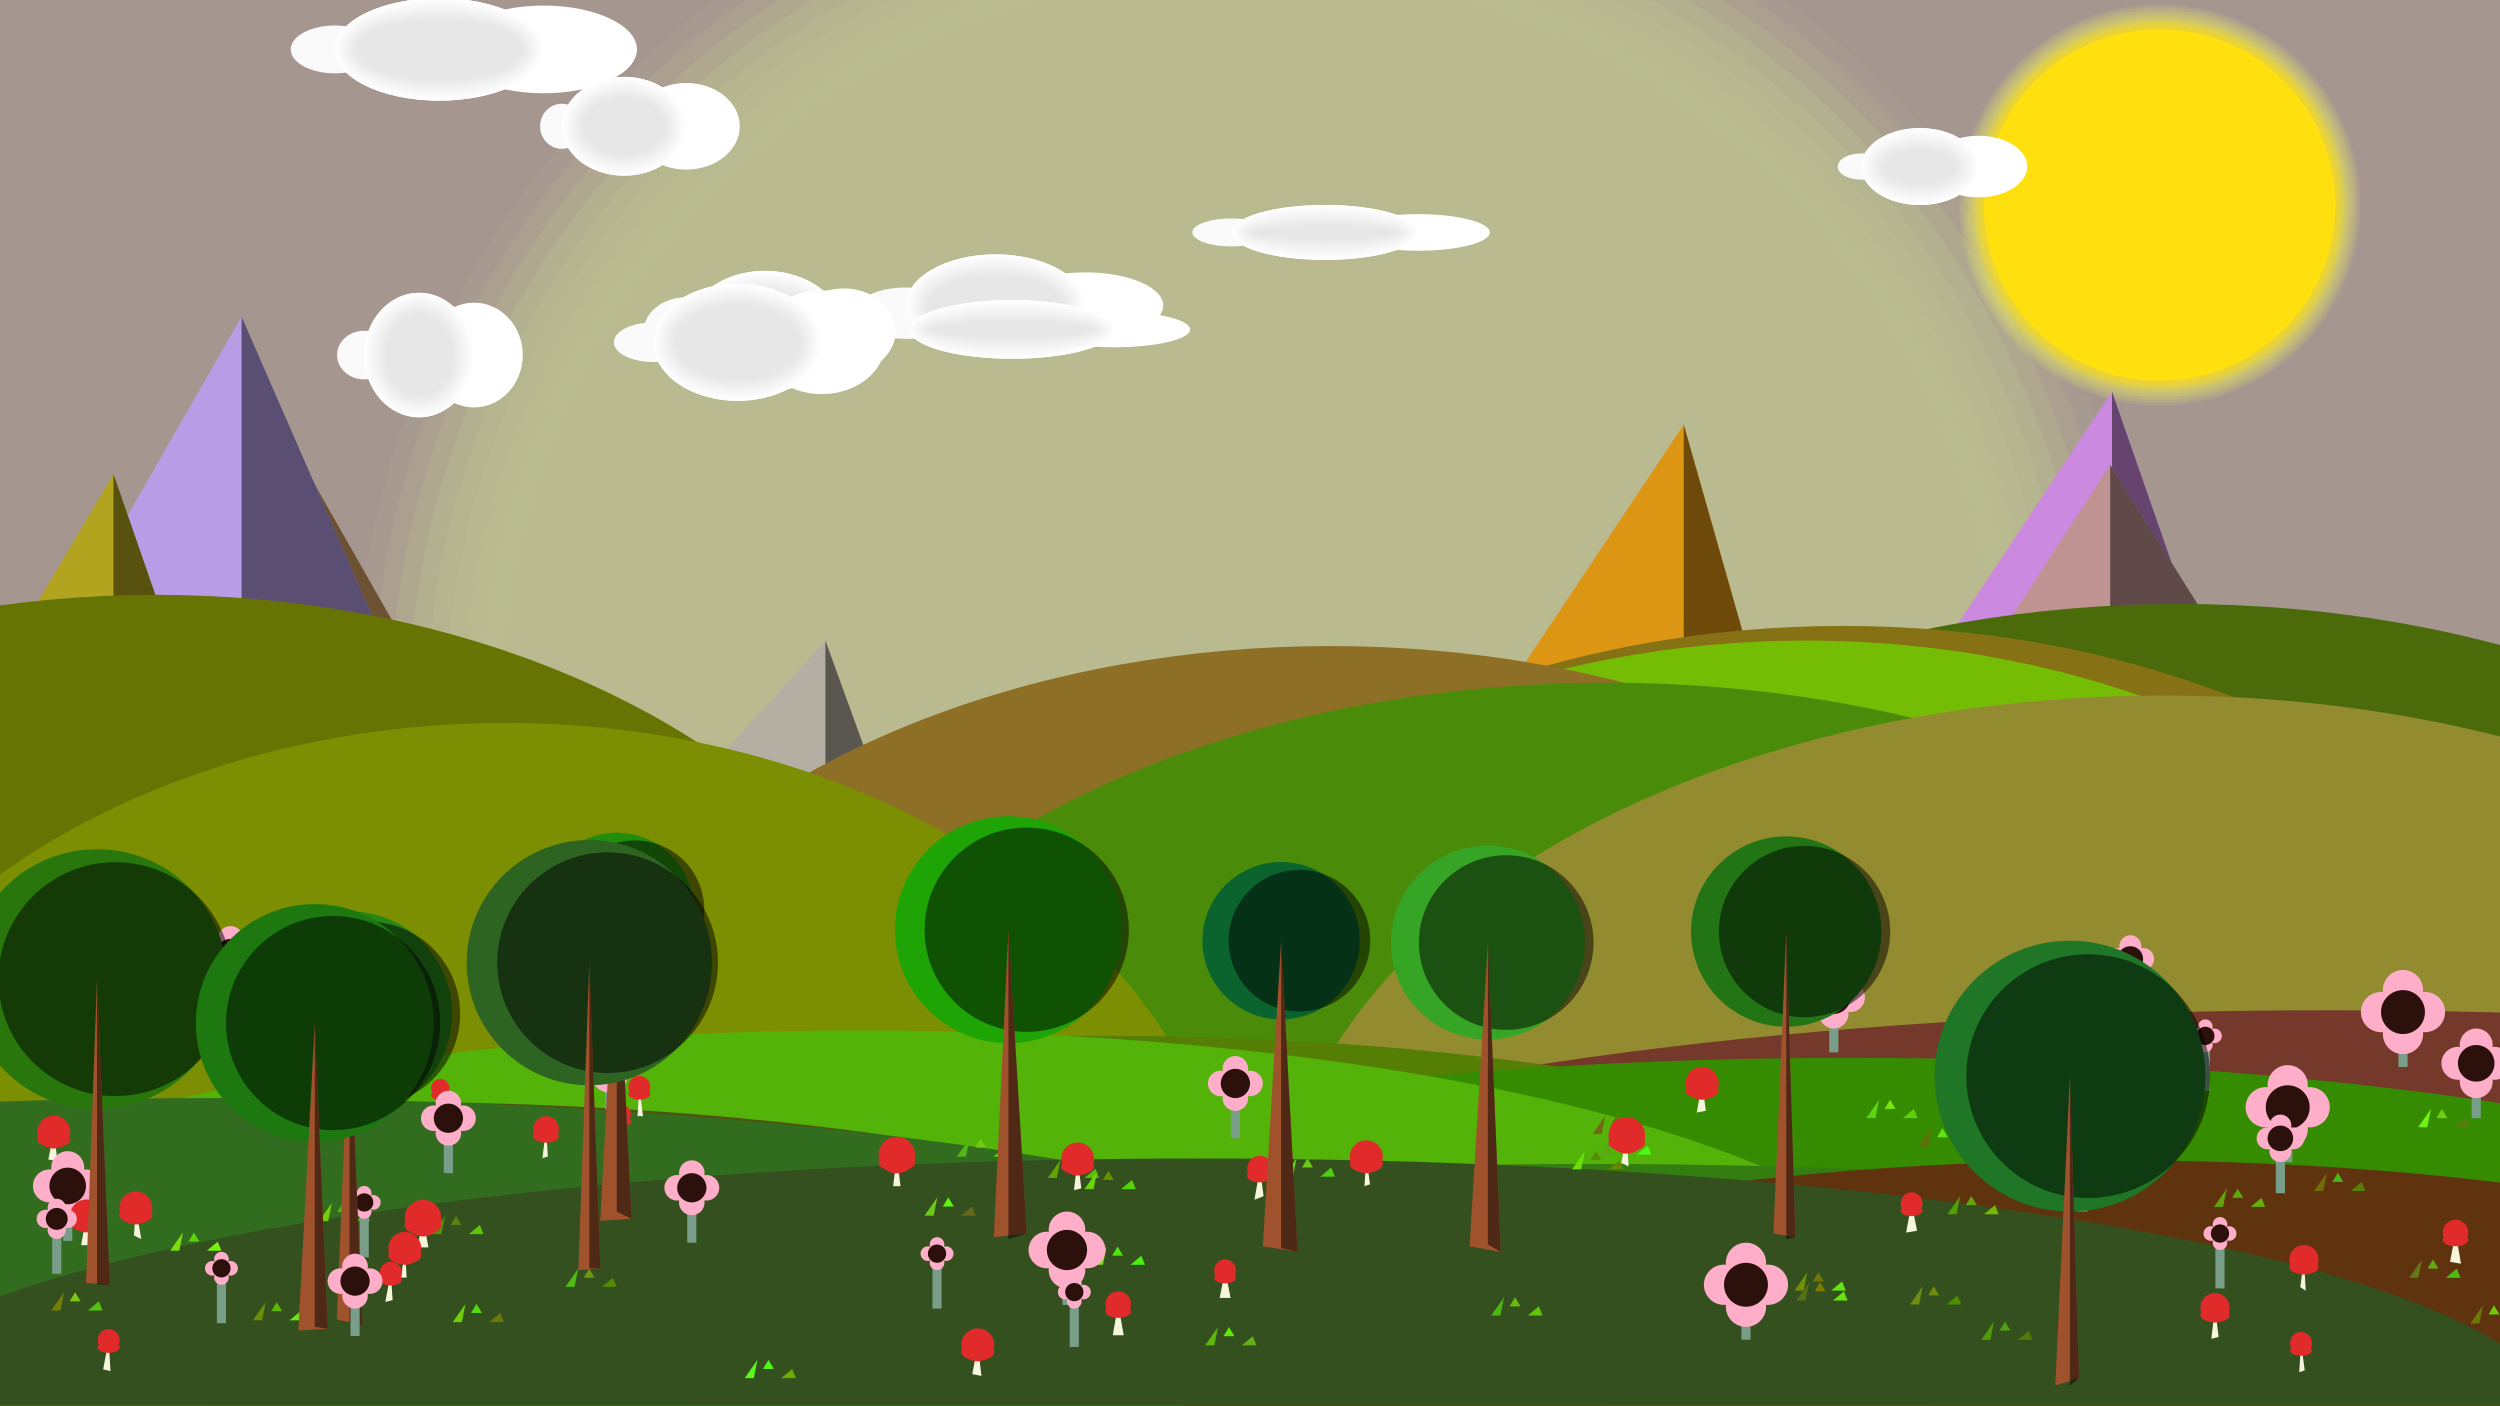 <?xml version="1.0" encoding="utf-8"?>
<svg xmlns="http://www.w3.org/2000/svg" version="1.1" width="1366" height="768">

<rect x="0" y="0" width="1366" height="768" fill="rgb(165,151,144)" fill-opacity="1" />
<circle cx="683" cy="393" r="490" fill="rgb(185,187,144)" fill-opacity="0.1" />
<circle cx="683" cy="393" r="480" fill="rgb(185,187,144)" fill-opacity="0.2" />
<circle cx="683" cy="393" r="470" fill="rgb(185,187,144)" fill-opacity="0.3" />
<circle cx="683" cy="393" r="460" fill="rgb(185,187,144)" fill-opacity="0.4" />
<circle cx="683" cy="393" r="450" fill="rgb(185,187,144)" fill-opacity="0.5" />
<circle cx="683" cy="393" r="440" fill="rgb(185,187,144)" fill-opacity="0.6" />
<circle cx="683" cy="393" r="430" fill="rgb(185,187,144)" fill-opacity="0.7" />
<circle cx="683" cy="393" r="420" fill="rgb(185,187,144)" fill-opacity="0.8" />
<circle cx="683" cy="393" r="410" fill="rgb(185,187,144)" fill-opacity="0.9" />
<circle cx="1180" cy="112" r="96" fill="rgb(255,215,0)" fill-opacity="1" />
<circle cx="1180" cy="112" r="97.5" fill="rgb(255,225,10)" fill-opacity="0.1" />
<circle cx="1180" cy="112" r="99" fill="rgb(255,235,20)" fill-opacity="0.1" />
<circle cx="1180" cy="112" r="100.5" fill="rgb(255,245,30)" fill-opacity="0.1" />
<circle cx="1180" cy="112" r="102" fill="rgb(255,255,40)" fill-opacity="0.1" />
<circle cx="1180" cy="112" r="103.5" fill="rgb(255,265,50)" fill-opacity="0.1" />
<circle cx="1180" cy="112" r="105" fill="rgb(255,275,60)" fill-opacity="0.1" />
<circle cx="1180" cy="112" r="106.5" fill="rgb(255,285,70)" fill-opacity="0.1" />
<circle cx="1180" cy="112" r="108" fill="rgb(255,295,80)" fill-opacity="0.1" />
<circle cx="1180" cy="112" r="109.5" fill="rgb(255,305,90)" fill-opacity="0.1" />
<circle cx="1180" cy="112" r="102" fill="rgb(255,215,0)" fill-opacity="0.1" />
<circle cx="1180" cy="112" r="101" fill="rgb(255,215,0)" fill-opacity="0.1" />
<circle cx="1180" cy="112" r="100" fill="rgb(255,215,0)" fill-opacity="0.1" />
<circle cx="1180" cy="112" r="99" fill="rgb(255,215,0)" fill-opacity="0.1" />
<circle cx="1180" cy="112" r="98" fill="rgb(255,215,0)" fill-opacity="0.1" />
<circle cx="1180" cy="112" r="97" fill="rgb(255,215,0)" fill-opacity="0.1" />
<circle cx="1180" cy="112" r="96" fill="rgb(255,215,0)" fill-opacity="0.1" />
<circle cx="1180" cy="112" r="95" fill="rgb(255,215,0)" fill-opacity="0.1" />
<circle cx="1180" cy="112" r="94" fill="rgb(255,215,0)" fill-opacity="0.1" />
<ellipse cx="240" cy="27" rx="57" ry="28" fill="rgb(253,255,255)" fill-opacity="1" />
<ellipse cx="297" cy="27" rx="51.028" ry="23.957" fill="rgb(255,255,255)" fill-opacity="1" />
<ellipse cx="183" cy="27" rx="24.125" ry="13.081" fill="rgb(250,250,250)" fill-opacity="1" />
<ellipse cx="240" cy="27" rx="57" ry="28" fill="rgb(254,254,254)" fill-opacity="1" />
<ellipse cx="240" cy="27" rx="56" ry="27" fill="rgb(253,253,253)" fill-opacity="1" />
<ellipse cx="240" cy="27" rx="56" ry="27" fill="rgb(252,252,252)" fill-opacity="1" />
<ellipse cx="240" cy="27" rx="55" ry="26" fill="rgb(251,251,251)" fill-opacity="1" />
<ellipse cx="240" cy="27" rx="55" ry="26" fill="rgb(250,250,250)" fill-opacity="1" />
<ellipse cx="240" cy="27" rx="54" ry="25" fill="rgb(249,249,249)" fill-opacity="1" />
<ellipse cx="240" cy="27" rx="54" ry="25" fill="rgb(248,248,248)" fill-opacity="1" />
<ellipse cx="240" cy="27" rx="53" ry="24" fill="rgb(247,247,247)" fill-opacity="1" />
<ellipse cx="240" cy="27" rx="53" ry="24" fill="rgb(246,246,246)" fill-opacity="1" />
<ellipse cx="240" cy="27" rx="52" ry="23" fill="rgb(245,245,245)" fill-opacity="1" />
<ellipse cx="240" cy="27" rx="52" ry="23" fill="rgb(244,244,244)" fill-opacity="1" />
<ellipse cx="240" cy="27" rx="51" ry="22" fill="rgb(243,243,243)" fill-opacity="1" />
<ellipse cx="240" cy="27" rx="51" ry="22" fill="rgb(242,242,242)" fill-opacity="1" />
<ellipse cx="240" cy="27" rx="50" ry="21" fill="rgb(241,241,241)" fill-opacity="1" />
<ellipse cx="240" cy="27" rx="50" ry="21" fill="rgb(240,240,240)" fill-opacity="1" />
<ellipse cx="240" cy="27" rx="49" ry="20" fill="rgb(239,239,239)" fill-opacity="1" />
<ellipse cx="240" cy="27" rx="49" ry="20" fill="rgb(238,238,238)" fill-opacity="1" />
<ellipse cx="240" cy="27" rx="48" ry="19" fill="rgb(237,237,237)" fill-opacity="1" />
<ellipse cx="240" cy="27" rx="48" ry="19" fill="rgb(236,236,236)" fill-opacity="1" />
<ellipse cx="240" cy="27" rx="47" ry="18" fill="rgb(235,235,235)" fill-opacity="1" />
<ellipse cx="240" cy="27" rx="47" ry="18" fill="rgb(234,234,234)" fill-opacity="1" />
<ellipse cx="240" cy="27" rx="46" ry="17" fill="rgb(233,233,233)" fill-opacity="1" />
<ellipse cx="240" cy="27" rx="46" ry="17" fill="rgb(232,232,232)" fill-opacity="1" />
<ellipse cx="240" cy="27" rx="45" ry="16" fill="rgb(231,231,231)" fill-opacity="1" />
<ellipse cx="341" cy="69" rx="34" ry="27" fill="rgb(253,255,255)" fill-opacity="1" />
<ellipse cx="375" cy="69" rx="29.213" ry="23.666" fill="rgb(255,255,255)" fill-opacity="1" />
<ellipse cx="307" cy="69" rx="11.91" ry="12.324" fill="rgb(250,250,250)" fill-opacity="1" />
<ellipse cx="341" cy="69" rx="34" ry="27" fill="rgb(254,254,254)" fill-opacity="1" />
<ellipse cx="341" cy="69" rx="33" ry="26" fill="rgb(253,253,253)" fill-opacity="1" />
<ellipse cx="341" cy="69" rx="33" ry="26" fill="rgb(252,252,252)" fill-opacity="1" />
<ellipse cx="341" cy="69" rx="32" ry="25" fill="rgb(251,251,251)" fill-opacity="1" />
<ellipse cx="341" cy="69" rx="32" ry="25" fill="rgb(250,250,250)" fill-opacity="1" />
<ellipse cx="341" cy="69" rx="31" ry="24" fill="rgb(249,249,249)" fill-opacity="1" />
<ellipse cx="341" cy="69" rx="31" ry="24" fill="rgb(248,248,248)" fill-opacity="1" />
<ellipse cx="341" cy="69" rx="30" ry="23" fill="rgb(247,247,247)" fill-opacity="1" />
<ellipse cx="341" cy="69" rx="30" ry="23" fill="rgb(246,246,246)" fill-opacity="1" />
<ellipse cx="341" cy="69" rx="29" ry="22" fill="rgb(245,245,245)" fill-opacity="1" />
<ellipse cx="341" cy="69" rx="29" ry="22" fill="rgb(244,244,244)" fill-opacity="1" />
<ellipse cx="341" cy="69" rx="28" ry="21" fill="rgb(243,243,243)" fill-opacity="1" />
<ellipse cx="341" cy="69" rx="28" ry="21" fill="rgb(242,242,242)" fill-opacity="1" />
<ellipse cx="341" cy="69" rx="27" ry="20" fill="rgb(241,241,241)" fill-opacity="1" />
<ellipse cx="341" cy="69" rx="27" ry="20" fill="rgb(240,240,240)" fill-opacity="1" />
<ellipse cx="341" cy="69" rx="26" ry="19" fill="rgb(239,239,239)" fill-opacity="1" />
<ellipse cx="341" cy="69" rx="26" ry="19" fill="rgb(238,238,238)" fill-opacity="1" />
<ellipse cx="341" cy="69" rx="25" ry="18" fill="rgb(237,237,237)" fill-opacity="1" />
<ellipse cx="341" cy="69" rx="25" ry="18" fill="rgb(236,236,236)" fill-opacity="1" />
<ellipse cx="341" cy="69" rx="24" ry="17" fill="rgb(235,235,235)" fill-opacity="1" />
<ellipse cx="341" cy="69" rx="24" ry="17" fill="rgb(234,234,234)" fill-opacity="1" />
<ellipse cx="341" cy="69" rx="23" ry="16" fill="rgb(233,233,233)" fill-opacity="1" />
<ellipse cx="341" cy="69" rx="23" ry="16" fill="rgb(232,232,232)" fill-opacity="1" />
<ellipse cx="341" cy="69" rx="22" ry="15" fill="rgb(231,231,231)" fill-opacity="1" />
<ellipse cx="1049" cy="91" rx="32" ry="21" fill="rgb(253,255,255)" fill-opacity="1" />
<ellipse cx="1081" cy="91" rx="26.687" ry="16.825" fill="rgb(255,255,255)" fill-opacity="1" />
<ellipse cx="1017" cy="91" rx="12.884" ry="7.18" fill="rgb(250,250,250)" fill-opacity="1" />
<ellipse cx="1049" cy="91" rx="32" ry="21" fill="rgb(254,254,254)" fill-opacity="1" />
<ellipse cx="1049" cy="91" rx="31" ry="20" fill="rgb(253,253,253)" fill-opacity="1" />
<ellipse cx="1049" cy="91" rx="31" ry="20" fill="rgb(252,252,252)" fill-opacity="1" />
<ellipse cx="1049" cy="91" rx="30" ry="19" fill="rgb(251,251,251)" fill-opacity="1" />
<ellipse cx="1049" cy="91" rx="30" ry="19" fill="rgb(250,250,250)" fill-opacity="1" />
<ellipse cx="1049" cy="91" rx="29" ry="18" fill="rgb(249,249,249)" fill-opacity="1" />
<ellipse cx="1049" cy="91" rx="29" ry="18" fill="rgb(248,248,248)" fill-opacity="1" />
<ellipse cx="1049" cy="91" rx="28" ry="17" fill="rgb(247,247,247)" fill-opacity="1" />
<ellipse cx="1049" cy="91" rx="28" ry="17" fill="rgb(246,246,246)" fill-opacity="1" />
<ellipse cx="1049" cy="91" rx="27" ry="16" fill="rgb(245,245,245)" fill-opacity="1" />
<ellipse cx="1049" cy="91" rx="27" ry="16" fill="rgb(244,244,244)" fill-opacity="1" />
<ellipse cx="1049" cy="91" rx="26" ry="15" fill="rgb(243,243,243)" fill-opacity="1" />
<ellipse cx="1049" cy="91" rx="26" ry="15" fill="rgb(242,242,242)" fill-opacity="1" />
<ellipse cx="1049" cy="91" rx="25" ry="14" fill="rgb(241,241,241)" fill-opacity="1" />
<ellipse cx="1049" cy="91" rx="25" ry="14" fill="rgb(240,240,240)" fill-opacity="1" />
<ellipse cx="1049" cy="91" rx="24" ry="13" fill="rgb(239,239,239)" fill-opacity="1" />
<ellipse cx="1049" cy="91" rx="24" ry="13" fill="rgb(238,238,238)" fill-opacity="1" />
<ellipse cx="1049" cy="91" rx="23" ry="12" fill="rgb(237,237,237)" fill-opacity="1" />
<ellipse cx="1049" cy="91" rx="23" ry="12" fill="rgb(236,236,236)" fill-opacity="1" />
<ellipse cx="1049" cy="91" rx="22" ry="11" fill="rgb(235,235,235)" fill-opacity="1" />
<ellipse cx="1049" cy="91" rx="22" ry="11" fill="rgb(234,234,234)" fill-opacity="1" />
<ellipse cx="1049" cy="91" rx="21" ry="10" fill="rgb(233,233,233)" fill-opacity="1" />
<ellipse cx="1049" cy="91" rx="21" ry="10" fill="rgb(232,232,232)" fill-opacity="1" />
<ellipse cx="1049" cy="91" rx="20" ry="9" fill="rgb(231,231,231)" fill-opacity="1" />
<ellipse cx="724" cy="127" rx="51" ry="15" fill="rgb(253,255,255)" fill-opacity="1" />
<ellipse cx="775" cy="127" rx="39.025" ry="9.996" fill="rgb(255,255,255)" fill-opacity="1" />
<ellipse cx="673" cy="127" rx="21.516" ry="7.654" fill="rgb(250,250,250)" fill-opacity="1" />
<ellipse cx="724" cy="127" rx="51" ry="15" fill="rgb(254,254,254)" fill-opacity="1" />
<ellipse cx="724" cy="127" rx="50" ry="14" fill="rgb(253,253,253)" fill-opacity="1" />
<ellipse cx="724" cy="127" rx="50" ry="14" fill="rgb(252,252,252)" fill-opacity="1" />
<ellipse cx="724" cy="127" rx="49" ry="13" fill="rgb(251,251,251)" fill-opacity="1" />
<ellipse cx="724" cy="127" rx="49" ry="13" fill="rgb(250,250,250)" fill-opacity="1" />
<ellipse cx="724" cy="127" rx="48" ry="12" fill="rgb(249,249,249)" fill-opacity="1" />
<ellipse cx="724" cy="127" rx="48" ry="12" fill="rgb(248,248,248)" fill-opacity="1" />
<ellipse cx="724" cy="127" rx="47" ry="11" fill="rgb(247,247,247)" fill-opacity="1" />
<ellipse cx="724" cy="127" rx="47" ry="11" fill="rgb(246,246,246)" fill-opacity="1" />
<ellipse cx="724" cy="127" rx="46" ry="10" fill="rgb(245,245,245)" fill-opacity="1" />
<ellipse cx="724" cy="127" rx="46" ry="10" fill="rgb(244,244,244)" fill-opacity="1" />
<ellipse cx="724" cy="127" rx="45" ry="9" fill="rgb(243,243,243)" fill-opacity="1" />
<ellipse cx="724" cy="127" rx="45" ry="9" fill="rgb(242,242,242)" fill-opacity="1" />
<ellipse cx="724" cy="127" rx="44" ry="8" fill="rgb(241,241,241)" fill-opacity="1" />
<ellipse cx="724" cy="127" rx="44" ry="8" fill="rgb(240,240,240)" fill-opacity="1" />
<ellipse cx="724" cy="127" rx="43" ry="7" fill="rgb(239,239,239)" fill-opacity="1" />
<ellipse cx="724" cy="127" rx="43" ry="7" fill="rgb(238,238,238)" fill-opacity="1" />
<ellipse cx="724" cy="127" rx="42" ry="6" fill="rgb(237,237,237)" fill-opacity="1" />
<ellipse cx="724" cy="127" rx="42" ry="6" fill="rgb(236,236,236)" fill-opacity="1" />
<ellipse cx="724" cy="127" rx="41" ry="5" fill="rgb(235,235,235)" fill-opacity="1" />
<ellipse cx="724" cy="127" rx="41" ry="5" fill="rgb(234,234,234)" fill-opacity="1" />
<ellipse cx="724" cy="127" rx="40" ry="4" fill="rgb(233,233,233)" fill-opacity="1" />
<ellipse cx="724" cy="127" rx="40" ry="4" fill="rgb(232,232,232)" fill-opacity="1" />
<ellipse cx="724" cy="127" rx="39" ry="3" fill="rgb(231,231,231)" fill-opacity="1" />
<ellipse cx="544" cy="167" rx="49" ry="28" fill="rgb(253,255,255)" fill-opacity="1" />
<ellipse cx="593" cy="167" rx="42.61" ry="18.187" fill="rgb(255,255,255)" fill-opacity="1" />
<ellipse cx="495" cy="167" rx="24.597" ry="9.908" fill="rgb(250,250,250)" fill-opacity="1" />
<ellipse cx="544" cy="167" rx="49" ry="28" fill="rgb(254,254,254)" fill-opacity="1" />
<ellipse cx="544" cy="167" rx="48" ry="27" fill="rgb(253,253,253)" fill-opacity="1" />
<ellipse cx="544" cy="167" rx="48" ry="27" fill="rgb(252,252,252)" fill-opacity="1" />
<ellipse cx="544" cy="167" rx="47" ry="26" fill="rgb(251,251,251)" fill-opacity="1" />
<ellipse cx="544" cy="167" rx="47" ry="26" fill="rgb(250,250,250)" fill-opacity="1" />
<ellipse cx="544" cy="167" rx="46" ry="25" fill="rgb(249,249,249)" fill-opacity="1" />
<ellipse cx="544" cy="167" rx="46" ry="25" fill="rgb(248,248,248)" fill-opacity="1" />
<ellipse cx="544" cy="167" rx="45" ry="24" fill="rgb(247,247,247)" fill-opacity="1" />
<ellipse cx="544" cy="167" rx="45" ry="24" fill="rgb(246,246,246)" fill-opacity="1" />
<ellipse cx="544" cy="167" rx="44" ry="23" fill="rgb(245,245,245)" fill-opacity="1" />
<ellipse cx="544" cy="167" rx="44" ry="23" fill="rgb(244,244,244)" fill-opacity="1" />
<ellipse cx="544" cy="167" rx="43" ry="22" fill="rgb(243,243,243)" fill-opacity="1" />
<ellipse cx="544" cy="167" rx="43" ry="22" fill="rgb(242,242,242)" fill-opacity="1" />
<ellipse cx="544" cy="167" rx="42" ry="21" fill="rgb(241,241,241)" fill-opacity="1" />
<ellipse cx="544" cy="167" rx="42" ry="21" fill="rgb(240,240,240)" fill-opacity="1" />
<ellipse cx="544" cy="167" rx="41" ry="20" fill="rgb(239,239,239)" fill-opacity="1" />
<ellipse cx="544" cy="167" rx="41" ry="20" fill="rgb(238,238,238)" fill-opacity="1" />
<ellipse cx="544" cy="167" rx="40" ry="19" fill="rgb(237,237,237)" fill-opacity="1" />
<ellipse cx="544" cy="167" rx="40" ry="19" fill="rgb(236,236,236)" fill-opacity="1" />
<ellipse cx="544" cy="167" rx="39" ry="18" fill="rgb(235,235,235)" fill-opacity="1" />
<ellipse cx="544" cy="167" rx="39" ry="18" fill="rgb(234,234,234)" fill-opacity="1" />
<ellipse cx="544" cy="167" rx="38" ry="17" fill="rgb(233,233,233)" fill-opacity="1" />
<ellipse cx="544" cy="167" rx="38" ry="17" fill="rgb(232,232,232)" fill-opacity="1" />
<ellipse cx="544" cy="167" rx="37" ry="16" fill="rgb(231,231,231)" fill-opacity="1" />
<ellipse cx="553" cy="180" rx="56" ry="16" fill="rgb(253,255,255)" fill-opacity="1" />
<ellipse cx="609" cy="180" rx="41.274" ry="9.742" fill="rgb(255,255,255)" fill-opacity="1" />
<ellipse cx="497" cy="180" rx="24.346" ry="5.168" fill="rgb(250,250,250)" fill-opacity="1" />
<ellipse cx="553" cy="180" rx="56" ry="16" fill="rgb(254,254,254)" fill-opacity="1" />
<ellipse cx="553" cy="180" rx="55" ry="15" fill="rgb(253,253,253)" fill-opacity="1" />
<ellipse cx="553" cy="180" rx="55" ry="15" fill="rgb(252,252,252)" fill-opacity="1" />
<ellipse cx="553" cy="180" rx="54" ry="14" fill="rgb(251,251,251)" fill-opacity="1" />
<ellipse cx="553" cy="180" rx="54" ry="14" fill="rgb(250,250,250)" fill-opacity="1" />
<ellipse cx="553" cy="180" rx="53" ry="13" fill="rgb(249,249,249)" fill-opacity="1" />
<ellipse cx="553" cy="180" rx="53" ry="13" fill="rgb(248,248,248)" fill-opacity="1" />
<ellipse cx="553" cy="180" rx="52" ry="12" fill="rgb(247,247,247)" fill-opacity="1" />
<ellipse cx="553" cy="180" rx="52" ry="12" fill="rgb(246,246,246)" fill-opacity="1" />
<ellipse cx="553" cy="180" rx="51" ry="11" fill="rgb(245,245,245)" fill-opacity="1" />
<ellipse cx="553" cy="180" rx="51" ry="11" fill="rgb(244,244,244)" fill-opacity="1" />
<ellipse cx="553" cy="180" rx="50" ry="10" fill="rgb(243,243,243)" fill-opacity="1" />
<ellipse cx="553" cy="180" rx="50" ry="10" fill="rgb(242,242,242)" fill-opacity="1" />
<ellipse cx="553" cy="180" rx="49" ry="9" fill="rgb(241,241,241)" fill-opacity="1" />
<ellipse cx="553" cy="180" rx="49" ry="9" fill="rgb(240,240,240)" fill-opacity="1" />
<ellipse cx="553" cy="180" rx="48" ry="8" fill="rgb(239,239,239)" fill-opacity="1" />
<ellipse cx="553" cy="180" rx="48" ry="8" fill="rgb(238,238,238)" fill-opacity="1" />
<ellipse cx="553" cy="180" rx="47" ry="7" fill="rgb(237,237,237)" fill-opacity="1" />
<ellipse cx="553" cy="180" rx="47" ry="7" fill="rgb(236,236,236)" fill-opacity="1" />
<ellipse cx="553" cy="180" rx="46" ry="6" fill="rgb(235,235,235)" fill-opacity="1" />
<ellipse cx="553" cy="180" rx="46" ry="6" fill="rgb(234,234,234)" fill-opacity="1" />
<ellipse cx="553" cy="180" rx="45" ry="5" fill="rgb(233,233,233)" fill-opacity="1" />
<ellipse cx="553" cy="180" rx="45" ry="5" fill="rgb(232,232,232)" fill-opacity="1" />
<ellipse cx="553" cy="180" rx="44" ry="4" fill="rgb(231,231,231)" fill-opacity="1" />
<ellipse cx="418" cy="181" rx="43" ry="33" fill="rgb(253,255,255)" fill-opacity="1" />
<ellipse cx="461" cy="181" rx="28.376" ry="23.395" fill="rgb(255,255,255)" fill-opacity="1" />
<ellipse cx="375" cy="181" rx="23.272" ry="18.591" fill="rgb(250,250,250)" fill-opacity="1" />
<ellipse cx="418" cy="181" rx="43" ry="33" fill="rgb(254,254,254)" fill-opacity="1" />
<ellipse cx="418" cy="181" rx="42" ry="32" fill="rgb(253,253,253)" fill-opacity="1" />
<ellipse cx="418" cy="181" rx="42" ry="32" fill="rgb(252,252,252)" fill-opacity="1" />
<ellipse cx="418" cy="181" rx="41" ry="31" fill="rgb(251,251,251)" fill-opacity="1" />
<ellipse cx="418" cy="181" rx="41" ry="31" fill="rgb(250,250,250)" fill-opacity="1" />
<ellipse cx="418" cy="181" rx="40" ry="30" fill="rgb(249,249,249)" fill-opacity="1" />
<ellipse cx="418" cy="181" rx="40" ry="30" fill="rgb(248,248,248)" fill-opacity="1" />
<ellipse cx="418" cy="181" rx="39" ry="29" fill="rgb(247,247,247)" fill-opacity="1" />
<ellipse cx="418" cy="181" rx="39" ry="29" fill="rgb(246,246,246)" fill-opacity="1" />
<ellipse cx="418" cy="181" rx="38" ry="28" fill="rgb(245,245,245)" fill-opacity="1" />
<ellipse cx="418" cy="181" rx="38" ry="28" fill="rgb(244,244,244)" fill-opacity="1" />
<ellipse cx="418" cy="181" rx="37" ry="27" fill="rgb(243,243,243)" fill-opacity="1" />
<ellipse cx="418" cy="181" rx="37" ry="27" fill="rgb(242,242,242)" fill-opacity="1" />
<ellipse cx="418" cy="181" rx="36" ry="26" fill="rgb(241,241,241)" fill-opacity="1" />
<ellipse cx="418" cy="181" rx="36" ry="26" fill="rgb(240,240,240)" fill-opacity="1" />
<ellipse cx="418" cy="181" rx="35" ry="25" fill="rgb(239,239,239)" fill-opacity="1" />
<ellipse cx="418" cy="181" rx="35" ry="25" fill="rgb(238,238,238)" fill-opacity="1" />
<ellipse cx="418" cy="181" rx="34" ry="24" fill="rgb(237,237,237)" fill-opacity="1" />
<ellipse cx="418" cy="181" rx="34" ry="24" fill="rgb(236,236,236)" fill-opacity="1" />
<ellipse cx="418" cy="181" rx="33" ry="23" fill="rgb(235,235,235)" fill-opacity="1" />
<ellipse cx="418" cy="181" rx="33" ry="23" fill="rgb(234,234,234)" fill-opacity="1" />
<ellipse cx="418" cy="181" rx="32" ry="22" fill="rgb(233,233,233)" fill-opacity="1" />
<ellipse cx="418" cy="181" rx="32" ry="22" fill="rgb(232,232,232)" fill-opacity="1" />
<ellipse cx="418" cy="181" rx="31" ry="21" fill="rgb(231,231,231)" fill-opacity="1" />
<ellipse cx="403" cy="187" rx="46" ry="32" fill="rgb(253,255,255)" fill-opacity="1" />
<ellipse cx="449" cy="187" rx="34.812" ry="28.357" fill="rgb(255,255,255)" fill-opacity="1" />
<ellipse cx="357" cy="187" rx="21.605" ry="10.813" fill="rgb(250,250,250)" fill-opacity="1" />
<ellipse cx="403" cy="187" rx="46" ry="32" fill="rgb(254,254,254)" fill-opacity="1" />
<ellipse cx="403" cy="187" rx="45" ry="31" fill="rgb(253,253,253)" fill-opacity="1" />
<ellipse cx="403" cy="187" rx="45" ry="31" fill="rgb(252,252,252)" fill-opacity="1" />
<ellipse cx="403" cy="187" rx="44" ry="30" fill="rgb(251,251,251)" fill-opacity="1" />
<ellipse cx="403" cy="187" rx="44" ry="30" fill="rgb(250,250,250)" fill-opacity="1" />
<ellipse cx="403" cy="187" rx="43" ry="29" fill="rgb(249,249,249)" fill-opacity="1" />
<ellipse cx="403" cy="187" rx="43" ry="29" fill="rgb(248,248,248)" fill-opacity="1" />
<ellipse cx="403" cy="187" rx="42" ry="28" fill="rgb(247,247,247)" fill-opacity="1" />
<ellipse cx="403" cy="187" rx="42" ry="28" fill="rgb(246,246,246)" fill-opacity="1" />
<ellipse cx="403" cy="187" rx="41" ry="27" fill="rgb(245,245,245)" fill-opacity="1" />
<ellipse cx="403" cy="187" rx="41" ry="27" fill="rgb(244,244,244)" fill-opacity="1" />
<ellipse cx="403" cy="187" rx="40" ry="26" fill="rgb(243,243,243)" fill-opacity="1" />
<ellipse cx="403" cy="187" rx="40" ry="26" fill="rgb(242,242,242)" fill-opacity="1" />
<ellipse cx="403" cy="187" rx="39" ry="25" fill="rgb(241,241,241)" fill-opacity="1" />
<ellipse cx="403" cy="187" rx="39" ry="25" fill="rgb(240,240,240)" fill-opacity="1" />
<ellipse cx="403" cy="187" rx="38" ry="24" fill="rgb(239,239,239)" fill-opacity="1" />
<ellipse cx="403" cy="187" rx="38" ry="24" fill="rgb(238,238,238)" fill-opacity="1" />
<ellipse cx="403" cy="187" rx="37" ry="23" fill="rgb(237,237,237)" fill-opacity="1" />
<ellipse cx="403" cy="187" rx="37" ry="23" fill="rgb(236,236,236)" fill-opacity="1" />
<ellipse cx="403" cy="187" rx="36" ry="22" fill="rgb(235,235,235)" fill-opacity="1" />
<ellipse cx="403" cy="187" rx="36" ry="22" fill="rgb(234,234,234)" fill-opacity="1" />
<ellipse cx="403" cy="187" rx="35" ry="21" fill="rgb(233,233,233)" fill-opacity="1" />
<ellipse cx="403" cy="187" rx="35" ry="21" fill="rgb(232,232,232)" fill-opacity="1" />
<ellipse cx="403" cy="187" rx="34" ry="20" fill="rgb(231,231,231)" fill-opacity="1" />
<ellipse cx="229" cy="194" rx="30" ry="34" fill="rgb(253,255,255)" fill-opacity="1" />
<ellipse cx="259" cy="194" rx="26.647" ry="28.622" fill="rgb(255,255,255)" fill-opacity="1" />
<ellipse cx="199" cy="194" rx="14.85" ry="13.298" fill="rgb(250,250,250)" fill-opacity="1" />
<ellipse cx="229" cy="194" rx="30" ry="34" fill="rgb(254,254,254)" fill-opacity="1" />
<ellipse cx="229" cy="194" rx="29" ry="33" fill="rgb(253,253,253)" fill-opacity="1" />
<ellipse cx="229" cy="194" rx="29" ry="33" fill="rgb(252,252,252)" fill-opacity="1" />
<ellipse cx="229" cy="194" rx="28" ry="32" fill="rgb(251,251,251)" fill-opacity="1" />
<ellipse cx="229" cy="194" rx="28" ry="32" fill="rgb(250,250,250)" fill-opacity="1" />
<ellipse cx="229" cy="194" rx="27" ry="31" fill="rgb(249,249,249)" fill-opacity="1" />
<ellipse cx="229" cy="194" rx="27" ry="31" fill="rgb(248,248,248)" fill-opacity="1" />
<ellipse cx="229" cy="194" rx="26" ry="30" fill="rgb(247,247,247)" fill-opacity="1" />
<ellipse cx="229" cy="194" rx="26" ry="30" fill="rgb(246,246,246)" fill-opacity="1" />
<ellipse cx="229" cy="194" rx="25" ry="29" fill="rgb(245,245,245)" fill-opacity="1" />
<ellipse cx="229" cy="194" rx="25" ry="29" fill="rgb(244,244,244)" fill-opacity="1" />
<ellipse cx="229" cy="194" rx="24" ry="28" fill="rgb(243,243,243)" fill-opacity="1" />
<ellipse cx="229" cy="194" rx="24" ry="28" fill="rgb(242,242,242)" fill-opacity="1" />
<ellipse cx="229" cy="194" rx="23" ry="27" fill="rgb(241,241,241)" fill-opacity="1" />
<ellipse cx="229" cy="194" rx="23" ry="27" fill="rgb(240,240,240)" fill-opacity="1" />
<ellipse cx="229" cy="194" rx="22" ry="26" fill="rgb(239,239,239)" fill-opacity="1" />
<ellipse cx="229" cy="194" rx="22" ry="26" fill="rgb(238,238,238)" fill-opacity="1" />
<ellipse cx="229" cy="194" rx="21" ry="25" fill="rgb(237,237,237)" fill-opacity="1" />
<ellipse cx="229" cy="194" rx="21" ry="25" fill="rgb(236,236,236)" fill-opacity="1" />
<ellipse cx="229" cy="194" rx="20" ry="24" fill="rgb(235,235,235)" fill-opacity="1" />
<ellipse cx="229" cy="194" rx="20" ry="24" fill="rgb(234,234,234)" fill-opacity="1" />
<ellipse cx="229" cy="194" rx="19" ry="23" fill="rgb(233,233,233)" fill-opacity="1" />
<ellipse cx="229" cy="194" rx="19" ry="23" fill="rgb(232,232,232)" fill-opacity="1" />
<ellipse cx="229" cy="194" rx="18" ry="22" fill="rgb(231,231,231)" fill-opacity="1" />
<polygon points="138,205 319,523 -186,768 " fill="rgb(216,162,101)" fill-opacity="1" />
<polygon points="138,205 319,523 138,523 " fill="rgb(0,0,0)" fill-opacity="0.5" />
<polygon points="1154,214 1262,524 786,768 " fill="rgb(203,137,223)" fill-opacity="1" />
<polygon points="1154,214 1262,524 1154,524 " fill="rgb(0,0,0)" fill-opacity="0.5" />
<polygon points="132,173 286,526 -209,768 " fill="rgb(183,157,230)" fill-opacity="1" />
<polygon points="132,173 286,526 132,526 " fill="rgb(0,0,0)" fill-opacity="0.5" />
<polygon points="1153,254 1330,536 819,768 " fill="rgb(191,147,146)" fill-opacity="1" />
<polygon points="1153,254 1330,536 1153,536 " fill="rgb(0,0,0)" fill-opacity="0.5" />
<polygon points="1351,357 1542,576 1014,768 " fill="rgb(176,178,254)" fill-opacity="1" />
<polygon points="1351,357 1542,576 1351,576 " fill="rgb(0,0,0)" fill-opacity="0.5" />
<polygon points="451,350 553,631 72,768 " fill="rgb(181,174,163)" fill-opacity="1" />
<polygon points="451,350 553,631 451,631 " fill="rgb(0,0,0)" fill-opacity="0.5" />
<polygon points="889,423 1088,642 581,768 " fill="rgb(214,148,107)" fill-opacity="1" />
<polygon points="889,423 1088,642 889,642 " fill="rgb(0,0,0)" fill-opacity="0.5" />
<polygon points="920,232 1044,668 563,768 " fill="rgb(221,150,20)" fill-opacity="1" />
<polygon points="920,232 1044,668 920,668 " fill="rgb(0,0,0)" fill-opacity="0.5" />
<polygon points="62,259 215,700 -239,768 " fill="rgb(178,164,31)" fill-opacity="1" />
<polygon points="62,259 215,700 62,700 " fill="rgb(0,0,0)" fill-opacity="0.5" />
<ellipse cx="85" cy="625" rx="434" ry="300" fill="rgb(102,116,3)" fill-opacity="1" />
<ellipse cx="1191" cy="630" rx="461" ry="300" fill="rgb(75,107,10)" fill-opacity="1" />
<ellipse cx="1007" cy="642" rx="433" ry="300" fill="rgb(135,113,21)" fill-opacity="1" />
<ellipse cx="987" cy="650" rx="417" ry="300" fill="rgb(117,189,4)" fill-opacity="1" />
<ellipse cx="727" cy="653" rx="446" ry="300" fill="rgb(141,111,37)" fill-opacity="1" />
<ellipse cx="878" cy="673" rx="473" ry="300" fill="rgb(74,139,9)" fill-opacity="1" />
<ellipse cx="1182" cy="680" rx="485" ry="300" fill="rgb(146,139,48)" fill-opacity="1" />
<ellipse cx="276" cy="695" rx="400" ry="300" fill="rgb(124,142,2)" fill-opacity="1" />
<ellipse cx="1273" cy="706" rx="732" ry="154" fill="rgb(116,57,42)" fill-opacity="1" />
<ellipse cx="605" cy="714" rx="531" ry="148" fill="rgb(84,126,4)" fill-opacity="1" />
<ellipse cx="68" cy="730" rx="747" ry="107" fill="rgb(151,88,26)" fill-opacity="1" />
<ellipse cx="1011" cy="731" rx="651" ry="153" fill="rgb(54,140,1)" fill-opacity="1" />
<ellipse cx="470" cy="734" rx="597" ry="171" fill="rgb(83,179,8)" fill-opacity="1" />
<ellipse cx="206" cy="744" rx="567" ry="142" fill="rgb(81,82,14)" fill-opacity="1" />
<ellipse cx="869" cy="762" rx="695" ry="126" fill="rgb(51,125,17)" fill-opacity="1" />
<ellipse cx="116" cy="763" rx="761" ry="163" fill="rgb(50,108,31)" fill-opacity="1" />
<ellipse cx="1156" cy="771" rx="510" ry="137" fill="rgb(95,51,13)" fill-opacity="1" />
<ellipse cx="655" cy="775" rx="742" ry="142" fill="rgb(52,80,30)" fill-opacity="1" />
<rect x="123.5" y="521" width="5" height="30" fill="rgb(120,158,137)" fill-opacity="1" />
<circle cx="118" cy="521" r="7" fill="rgb(255,174,201)" fill-opacity="1" />
<circle cx="126" cy="529" r="7" fill="rgb(255,174,201)" fill-opacity="1" />
<circle cx="134" cy="521" r="7" fill="rgb(255,174,201)" fill-opacity="1" />
<circle cx="126" cy="513" r="7" fill="rgb(255,174,201)" fill-opacity="1" />
<circle cx="126" cy="521" r="8" fill="rgb(44,16,12)" fill-opacity="1" />
<rect x="1161.5" y="524" width="5" height="30" fill="rgb(120,158,137)" fill-opacity="1" />
<circle cx="1157" cy="524" r="6" fill="rgb(255,174,201)" fill-opacity="1" />
<circle cx="1164" cy="531" r="6" fill="rgb(255,174,201)" fill-opacity="1" />
<circle cx="1171" cy="524" r="6" fill="rgb(255,174,201)" fill-opacity="1" />
<circle cx="1164" cy="517" r="6" fill="rgb(255,174,201)" fill-opacity="1" />
<circle cx="1164" cy="524" r="7" fill="rgb(44,16,12)" fill-opacity="1" />
<rect x="1000.5" y="531" width="5" height="30" fill="rgb(120,158,137)" fill-opacity="1" />
<circle cx="994" cy="531" r="8" fill="rgb(255,174,201)" fill-opacity="1" />
<circle cx="1003" cy="540" r="8" fill="rgb(255,174,201)" fill-opacity="1" />
<circle cx="1012" cy="531" r="8" fill="rgb(255,174,201)" fill-opacity="1" />
<circle cx="1003" cy="522" r="8" fill="rgb(255,174,201)" fill-opacity="1" />
<circle cx="1003" cy="531" r="9" fill="rgb(44,16,12)" fill-opacity="1" />
<rect x="534.5" y="535" width="5" height="30" fill="rgb(120,158,137)" fill-opacity="1" />
<circle cx="532" cy="535" r="4" fill="rgb(255,174,201)" fill-opacity="1" />
<circle cx="537" cy="540" r="4" fill="rgb(255,174,201)" fill-opacity="1" />
<circle cx="542" cy="535" r="4" fill="rgb(255,174,201)" fill-opacity="1" />
<circle cx="537" cy="530" r="4" fill="rgb(255,174,201)" fill-opacity="1" />
<circle cx="537" cy="535" r="5" fill="rgb(44,16,12)" fill-opacity="1" />
<rect x="999.5" y="545" width="5" height="30" fill="rgb(120,158,137)" fill-opacity="1" />
<circle cx="993" cy="545" r="8" fill="rgb(255,174,201)" fill-opacity="1" />
<circle cx="1002" cy="554" r="8" fill="rgb(255,174,201)" fill-opacity="1" />
<circle cx="1011" cy="545" r="8" fill="rgb(255,174,201)" fill-opacity="1" />
<circle cx="1002" cy="536" r="8" fill="rgb(255,174,201)" fill-opacity="1" />
<circle cx="1002" cy="545" r="9" fill="rgb(44,16,12)" fill-opacity="1" />
<rect x="1079.5" y="549" width="5" height="30" fill="rgb(120,158,137)" fill-opacity="1" />
<circle cx="1076" cy="549" r="5" fill="rgb(255,174,201)" fill-opacity="1" />
<circle cx="1082" cy="555" r="5" fill="rgb(255,174,201)" fill-opacity="1" />
<circle cx="1088" cy="549" r="5" fill="rgb(255,174,201)" fill-opacity="1" />
<circle cx="1082" cy="543" r="5" fill="rgb(255,174,201)" fill-opacity="1" />
<circle cx="1082" cy="549" r="6" fill="rgb(44,16,12)" fill-opacity="1" />
<rect x="316.5" y="551" width="5" height="30" fill="rgb(120,158,137)" fill-opacity="1" />
<circle cx="308" cy="551" r="10" fill="rgb(255,174,201)" fill-opacity="1" />
<circle cx="319" cy="562" r="10" fill="rgb(255,174,201)" fill-opacity="1" />
<circle cx="330" cy="551" r="10" fill="rgb(255,174,201)" fill-opacity="1" />
<circle cx="319" cy="540" r="10" fill="rgb(255,174,201)" fill-opacity="1" />
<circle cx="319" cy="551" r="11" fill="rgb(44,16,12)" fill-opacity="1" />
<rect x="1310.5" y="553" width="5" height="30" fill="rgb(120,158,137)" fill-opacity="1" />
<circle cx="1301" cy="553" r="11" fill="rgb(255,174,201)" fill-opacity="1" />
<circle cx="1313" cy="565" r="11" fill="rgb(255,174,201)" fill-opacity="1" />
<circle cx="1325" cy="553" r="11" fill="rgb(255,174,201)" fill-opacity="1" />
<circle cx="1313" cy="541" r="11" fill="rgb(255,174,201)" fill-opacity="1" />
<circle cx="1313" cy="553" r="12" fill="rgb(44,16,12)" fill-opacity="1" />
<rect x="1202.5" y="566" width="5" height="30" fill="rgb(120,158,137)" fill-opacity="1" />
<circle cx="1200" cy="566" r="4" fill="rgb(255,174,201)" fill-opacity="1" />
<circle cx="1205" cy="571" r="4" fill="rgb(255,174,201)" fill-opacity="1" />
<circle cx="1210" cy="566" r="4" fill="rgb(255,174,201)" fill-opacity="1" />
<circle cx="1205" cy="561" r="4" fill="rgb(255,174,201)" fill-opacity="1" />
<circle cx="1205" cy="566" r="5" fill="rgb(44,16,12)" fill-opacity="1" />
<polygon points="176.712,588.473 177.712,603.473 173.712,604.473 " fill="rgb(245,245,220)" fill-opacity="1" />
<circle cx="176.712" cy="588.473" r="5" fill="rgb(225,42,42)" fill-opacity="1" />
<ellipse cx="176.712" cy="592.473" rx="5" ry="2.5" fill="rgb(225,42,42)" fill-opacity="1" />
<polygon points="1029.74,605.911 1032.74,600.911 1035.74,605.911 " fill="rgb(120,231,12)" fill-opacity="1" />
<polygon points="1019.74,610.911 1024.74,610.911 1026.74,600.911 " fill="rgb(90,212,16)" fill-opacity="1" />
<polygon points="1039.74,610.911 1047.74,610.911 1045.74,605.911 " fill="rgb(93,210,5)" fill-opacity="1" />
<rect x="330.5" y="576" width="5" height="30" fill="rgb(120,158,137)" fill-opacity="1" />
<circle cx="322" cy="576" r="10" fill="rgb(255,174,201)" fill-opacity="1" />
<circle cx="333" cy="587" r="10" fill="rgb(255,174,201)" fill-opacity="1" />
<circle cx="344" cy="576" r="10" fill="rgb(255,174,201)" fill-opacity="1" />
<circle cx="333" cy="565" r="10" fill="rgb(255,174,201)" fill-opacity="1" />
<circle cx="333" cy="576" r="11" fill="rgb(44,16,12)" fill-opacity="1" />
<polygon points="930.067,591.893 932.067,606.893 927.067,607.893 " fill="rgb(245,245,220)" fill-opacity="1" />
<circle cx="930.067" cy="591.893" r="9" fill="rgb(225,42,42)" fill-opacity="1" />
<ellipse cx="930.067" cy="595.893" rx="9" ry="4.5" fill="rgb(225,42,42)" fill-opacity="1" />
<polygon points="349.337,593.839 351.337,609.839 348.337,609.839 " fill="rgb(245,245,220)" fill-opacity="1" />
<circle cx="349.337" cy="593.839" r="6" fill="rgb(225,42,42)" fill-opacity="1" />
<ellipse cx="349.337" cy="597.839" rx="6" ry="3" fill="rgb(225,42,42)" fill-opacity="1" />
<polygon points="240.554,594.529 242.554,610.529 237.554,611.529 " fill="rgb(245,245,220)" fill-opacity="1" />
<circle cx="240.554" cy="594.529" r="5" fill="rgb(225,42,42)" fill-opacity="1" />
<ellipse cx="240.554" cy="598.529" rx="5" ry="2.5" fill="rgb(225,42,42)" fill-opacity="1" />
<polygon points="1331.26,610.939 1334.26,605.939 1337.26,610.939 " fill="rgb(113,209,16)" fill-opacity="1" />
<polygon points="1321.26,615.939 1326.26,615.939 1328.26,605.939 " fill="rgb(114,241,20)" fill-opacity="1" />
<polygon points="1341.26,615.939 1349.26,615.939 1347.26,610.939 " fill="rgb(84,124,15)" fill-opacity="1" />
<rect x="1350.5" y="581" width="5" height="30" fill="rgb(120,158,137)" fill-opacity="1" />
<circle cx="1343" cy="581" r="9" fill="rgb(255,174,201)" fill-opacity="1" />
<circle cx="1353" cy="591" r="9" fill="rgb(255,174,201)" fill-opacity="1" />
<circle cx="1363" cy="581" r="9" fill="rgb(255,174,201)" fill-opacity="1" />
<circle cx="1353" cy="571" r="9" fill="rgb(255,174,201)" fill-opacity="1" />
<circle cx="1353" cy="581" r="10" fill="rgb(44,16,12)" fill-opacity="1" />
<polygon points="880.166,614.695 883.166,609.695 886.166,614.695 " fill="rgb(120,103,19)" fill-opacity="1" />
<polygon points="870.166,619.695 875.166,619.695 877.166,609.695 " fill="rgb(115,102,23)" fill-opacity="1" />
<polygon points="890.166,619.695 898.166,619.695 896.166,614.695 " fill="rgb(96,194,4)" fill-opacity="1" />
<polygon points="1058.36,621.437 1061.36,616.437 1064.36,621.437 " fill="rgb(93,230,15)" fill-opacity="1" />
<polygon points="1048.36,626.437 1053.36,626.437 1055.36,616.437 " fill="rgb(101,108,7)" fill-opacity="1" />
<polygon points="1068.36,626.437 1076.36,626.437 1074.36,621.437 " fill="rgb(86,147,14)" fill-opacity="1" />
<rect x="672.5" y="592" width="5" height="30" fill="rgb(120,158,137)" fill-opacity="1" />
<circle cx="667" cy="592" r="7" fill="rgb(255,174,201)" fill-opacity="1" />
<circle cx="675" cy="600" r="7" fill="rgb(255,174,201)" fill-opacity="1" />
<circle cx="683" cy="592" r="7" fill="rgb(255,174,201)" fill-opacity="1" />
<circle cx="675" cy="584" r="7" fill="rgb(255,174,201)" fill-opacity="1" />
<circle cx="675" cy="592" r="8" fill="rgb(44,16,12)" fill-opacity="1" />
<polygon points="339.784,608.843 341.784,623.843 338.784,625.843 " fill="rgb(245,245,220)" fill-opacity="1" />
<circle cx="339.784" cy="608.843" r="5" fill="rgb(225,42,42)" fill-opacity="1" />
<ellipse cx="339.784" cy="612.843" rx="5" ry="2.5" fill="rgb(225,42,42)" fill-opacity="1" />
<polygon points="884.315,625.964 887.315,620.964 890.315,625.964 " fill="rgb(87,222,15)" fill-opacity="1" />
<polygon points="874.315,630.964 879.315,630.964 881.315,620.964 " fill="rgb(87,167,22)" fill-opacity="1" />
<polygon points="894.315,630.964 902.315,630.964 900.315,625.964 " fill="rgb(74,250,20)" fill-opacity="1" />
<polygon points="532.835,626.994 535.835,621.994 538.835,626.994 " fill="rgb(111,203,13)" fill-opacity="1" />
<polygon points="522.835,631.994 527.835,631.994 529.835,621.994 " fill="rgb(85,180,23)" fill-opacity="1" />
<polygon points="542.835,631.994 550.835,631.994 548.835,626.994 " fill="rgb(81,229,12)" fill-opacity="1" />
<polygon points="298.357,616.873 299.357,631.873 296.357,632.873 " fill="rgb(245,245,220)" fill-opacity="1" />
<circle cx="298.357" cy="616.873" r="7" fill="rgb(225,42,42)" fill-opacity="1" />
<ellipse cx="298.357" cy="620.873" rx="7" ry="3.5" fill="rgb(225,42,42)" fill-opacity="1" />
<polygon points="29.414,618.548 31.414,634.548 26.414,633.548 " fill="rgb(245,245,220)" fill-opacity="1" />
<circle cx="29.414" cy="618.548" r="9" fill="rgb(225,42,42)" fill-opacity="1" />
<ellipse cx="29.414" cy="622.548" rx="9" ry="4.5" fill="rgb(225,42,42)" fill-opacity="1" />
<polygon points="868.974,633.914 871.974,628.914 874.974,633.914 " fill="rgb(82,142,4)" fill-opacity="1" />
<polygon points="858.974,638.914 863.974,638.914 865.974,628.914 " fill="rgb(107,222,8)" fill-opacity="1" />
<polygon points="878.974,638.914 886.974,638.914 884.974,633.914 " fill="rgb(101,137,3)" fill-opacity="1" />
<rect x="1247.5" y="605" width="5" height="30" fill="rgb(120,158,137)" fill-opacity="1" />
<circle cx="1238" cy="605" r="11" fill="rgb(255,174,201)" fill-opacity="1" />
<circle cx="1250" cy="617" r="11" fill="rgb(255,174,201)" fill-opacity="1" />
<circle cx="1262" cy="605" r="11" fill="rgb(255,174,201)" fill-opacity="1" />
<circle cx="1250" cy="593" r="11" fill="rgb(255,174,201)" fill-opacity="1" />
<circle cx="1250" cy="605" r="12" fill="rgb(44,16,12)" fill-opacity="1" />
<polygon points="888.872,620.367 889.872,637.367 885.872,635.367 " fill="rgb(245,245,220)" fill-opacity="1" />
<circle cx="888.872" cy="620.367" r="10" fill="rgb(225,42,42)" fill-opacity="1" />
<ellipse cx="888.872" cy="624.367" rx="10" ry="5" fill="rgb(225,42,42)" fill-opacity="1" />
<polygon points="711.402,637.916 714.402,632.916 717.402,637.916 " fill="rgb(104,201,23)" fill-opacity="1" />
<polygon points="701.402,642.916 706.402,642.916 708.402,632.916 " fill="rgb(88,227,23)" fill-opacity="1" />
<polygon points="721.402,642.916 729.402,642.916 727.402,637.916 " fill="rgb(76,208,20)" fill-opacity="1" />
<polygon points="582.501,638.644 585.501,633.644 588.501,638.644 " fill="rgb(98,209,21)" fill-opacity="1" />
<polygon points="572.501,643.644 577.501,643.644 579.501,633.644 " fill="rgb(98,162,4)" fill-opacity="1" />
<polygon points="592.501,643.644 600.501,643.644 598.501,638.644 " fill="rgb(92,190,4)" fill-opacity="1" />
<rect x="1128.5" y="609" width="5" height="30" fill="rgb(120,158,137)" fill-opacity="1" />
<circle cx="1120" cy="609" r="10" fill="rgb(255,174,201)" fill-opacity="1" />
<circle cx="1131" cy="620" r="10" fill="rgb(255,174,201)" fill-opacity="1" />
<circle cx="1142" cy="609" r="10" fill="rgb(255,174,201)" fill-opacity="1" />
<circle cx="1131" cy="598" r="10" fill="rgb(255,174,201)" fill-opacity="1" />
<circle cx="1131" cy="609" r="11" fill="rgb(44,16,12)" fill-opacity="1" />
<rect x="242.5" y="611" width="5" height="30" fill="rgb(120,158,137)" fill-opacity="1" />
<circle cx="237" cy="611" r="7" fill="rgb(255,174,201)" fill-opacity="1" />
<circle cx="245" cy="619" r="7" fill="rgb(255,174,201)" fill-opacity="1" />
<circle cx="253" cy="611" r="7" fill="rgb(255,174,201)" fill-opacity="1" />
<circle cx="245" cy="603" r="7" fill="rgb(255,174,201)" fill-opacity="1" />
<circle cx="245" cy="611" r="8" fill="rgb(44,16,12)" fill-opacity="1" />
<polygon points="602.565,644.731 605.565,639.731 608.565,644.731 " fill="rgb(106,143,3)" fill-opacity="1" />
<polygon points="592.565,649.731 597.565,649.731 599.565,639.731 " fill="rgb(104,214,7)" fill-opacity="1" />
<polygon points="612.565,649.731 620.565,649.731 618.565,644.731 " fill="rgb(84,213,2)" fill-opacity="1" />
<polygon points="1274.41,645.78 1277.41,640.78 1280.41,645.78 " fill="rgb(75,183,22)" fill-opacity="1" />
<polygon points="1264.41,650.78 1269.41,650.78 1271.41,640.78 " fill="rgb(114,107,7)" fill-opacity="1" />
<polygon points="1284.41,650.78 1292.41,650.78 1290.41,645.78 " fill="rgb(87,127,6)" fill-opacity="1" />
<polygon points="490.023,631.126 492.023,648.126 488.023,648.126 " fill="rgb(245,245,220)" fill-opacity="1" />
<circle cx="490.023" cy="631.126" r="10" fill="rgb(225,42,42)" fill-opacity="1" />
<ellipse cx="490.023" cy="635.126" rx="10" ry="5" fill="rgb(225,42,42)" fill-opacity="1" />
<polygon points="746.562,632.113 748.562,647.113 745.562,648.113 " fill="rgb(245,245,220)" fill-opacity="1" />
<circle cx="746.562" cy="632.113" r="9" fill="rgb(225,42,42)" fill-opacity="1" />
<ellipse cx="746.562" cy="636.113" rx="9" ry="4.5" fill="rgb(225,42,42)" fill-opacity="1" />
<polygon points="588.824,633.303 590.824,649.303 586.824,650.303 " fill="rgb(245,245,220)" fill-opacity="1" />
<circle cx="588.824" cy="633.303" r="9" fill="rgb(225,42,42)" fill-opacity="1" />
<ellipse cx="588.824" cy="637.303" rx="9" ry="4.5" fill="rgb(225,42,42)" fill-opacity="1" />
<rect x="1243.5" y="622" width="5" height="30" fill="rgb(120,158,137)" fill-opacity="1" />
<circle cx="1239" cy="622" r="6" fill="rgb(255,174,201)" fill-opacity="1" />
<circle cx="1246" cy="629" r="6" fill="rgb(255,174,201)" fill-opacity="1" />
<circle cx="1253" cy="622" r="6" fill="rgb(255,174,201)" fill-opacity="1" />
<circle cx="1246" cy="615" r="6" fill="rgb(255,174,201)" fill-opacity="1" />
<circle cx="1246" cy="622" r="7" fill="rgb(44,16,12)" fill-opacity="1" />
<polygon points="688.427,638.564 690.427,653.564 685.427,655.564 " fill="rgb(245,245,220)" fill-opacity="1" />
<circle cx="688.427" cy="638.564" r="7" fill="rgb(225,42,42)" fill-opacity="1" />
<ellipse cx="688.427" cy="642.564" rx="7" ry="3.5" fill="rgb(225,42,42)" fill-opacity="1" />
<polygon points="1219.69,654.483 1222.69,649.483 1225.69,654.483 " fill="rgb(94,168,12)" fill-opacity="1" />
<polygon points="1209.69,659.483 1214.69,659.483 1216.69,649.483 " fill="rgb(98,163,14)" fill-opacity="1" />
<polygon points="1229.69,659.483 1237.69,659.483 1235.69,654.483 " fill="rgb(104,175,8)" fill-opacity="1" />
<rect x="1156.5" y="625" width="5" height="30" fill="rgb(120,158,137)" fill-opacity="1" />
<circle cx="1147" cy="625" r="11" fill="rgb(255,174,201)" fill-opacity="1" />
<circle cx="1159" cy="637" r="11" fill="rgb(255,174,201)" fill-opacity="1" />
<circle cx="1171" cy="625" r="11" fill="rgb(255,174,201)" fill-opacity="1" />
<circle cx="1159" cy="613" r="11" fill="rgb(255,174,201)" fill-opacity="1" />
<circle cx="1159" cy="625" r="12" fill="rgb(44,16,12)" fill-opacity="1" />
<circle cx="337" cy="497" r="42" fill="rgb(34,140,12)" fill-opacity="1" />
<circle cx="347" cy="497" r="37.8" fill="rgb(0,0,0)" fill-opacity="0.5" />
<polygon points="337,497 345,666 328,667 " fill="rgb(160,82,45)" fill-opacity="1" />
<polygon points="337,497 345,666 337,662 " fill="rgb(0,0,0)" fill-opacity="0.5" />
<polygon points="1074.07,658.469 1077.07,653.469 1080.07,658.469 " fill="rgb(102,163,14)" fill-opacity="1" />
<polygon points="1064.07,663.469 1069.07,663.469 1071.07,653.469 " fill="rgb(80,159,6)" fill-opacity="1" />
<polygon points="1084.07,663.469 1092.07,663.469 1090.07,658.469 " fill="rgb(117,183,2)" fill-opacity="1" />
<polygon points="515.145,659.241 518.145,654.241 521.145,659.241 " fill="rgb(91,247,15)" fill-opacity="1" />
<polygon points="505.145,664.241 510.145,664.241 512.145,654.241 " fill="rgb(107,203,20)" fill-opacity="1" />
<polygon points="525.145,664.241 533.145,664.241 531.145,659.241 " fill="rgb(99,105,22)" fill-opacity="1" />
<rect x="1135.5" y="632" width="5" height="30" fill="rgb(120,158,137)" fill-opacity="1" />
<circle cx="1127" cy="632" r="10" fill="rgb(255,174,201)" fill-opacity="1" />
<circle cx="1138" cy="643" r="10" fill="rgb(255,174,201)" fill-opacity="1" />
<circle cx="1149" cy="632" r="10" fill="rgb(255,174,201)" fill-opacity="1" />
<circle cx="1138" cy="621" r="10" fill="rgb(255,174,201)" fill-opacity="1" />
<circle cx="1138" cy="632" r="11" fill="rgb(44,16,12)" fill-opacity="1" />
<polygon points="184.315,662.262 187.315,657.262 190.315,662.262 " fill="rgb(74,189,23)" fill-opacity="1" />
<polygon points="174.315,667.262 179.315,667.262 181.315,657.262 " fill="rgb(118,204,6)" fill-opacity="1" />
<polygon points="194.315,667.262 202.315,667.262 200.315,662.262 " fill="rgb(77,171,1)" fill-opacity="1" />
<circle cx="551" cy="508" r="62" fill="rgb(31,164,6)" fill-opacity="1" />
<circle cx="561" cy="508" r="55.8" fill="rgb(0,0,0)" fill-opacity="0.5" />
<polygon points="551,508 561,674 543,676 " fill="rgb(160,82,45)" fill-opacity="1" />
<polygon points="551,508 561,674 551,677 " fill="rgb(0,0,0)" fill-opacity="0.5" />
<circle cx="976" cy="509" r="52" fill="rgb(34,116,20)" fill-opacity="1" />
<circle cx="986" cy="509" r="46.8" fill="rgb(0,0,0)" fill-opacity="0.5" />
<polygon points="976,509 981,676 969,674 " fill="rgb(160,82,45)" fill-opacity="1" />
<polygon points="976,509 981,676 976,677 " fill="rgb(0,0,0)" fill-opacity="0.5" />
<polygon points="246.165,669.337 249.165,664.337 252.165,669.337 " fill="rgb(89,128,16)" fill-opacity="1" />
<polygon points="236.165,674.337 241.165,674.337 243.165,664.337 " fill="rgb(80,148,5)" fill-opacity="1" />
<polygon points="256.165,674.337 264.165,674.337 262.165,669.337 " fill="rgb(92,197,5)" fill-opacity="1" />
<polygon points="1044.49,657.482 1047.49,672.482 1041.49,673.482 " fill="rgb(245,245,220)" fill-opacity="1" />
<circle cx="1044.49" cy="657.482" r="6" fill="rgb(225,42,42)" fill-opacity="1" />
<ellipse cx="1044.49" cy="661.482" rx="6" ry="3" fill="rgb(225,42,42)" fill-opacity="1" />
<circle cx="700" cy="514" r="43" fill="rgb(11,100,45)" fill-opacity="1" />
<circle cx="710" cy="514" r="38.7" fill="rgb(0,0,0)" fill-opacity="0.5" />
<polygon points="700,514 709,684 690,681 " fill="rgb(160,82,45)" fill-opacity="1" />
<polygon points="700,514 709,684 700,682 " fill="rgb(0,0,0)" fill-opacity="0.5" />
<circle cx="813" cy="515" r="53" fill="rgb(54,164,36)" fill-opacity="1" />
<circle cx="823" cy="515" r="47.7" fill="rgb(0,0,0)" fill-opacity="0.5" />
<polygon points="813,515 820,684 803,681 " fill="rgb(160,82,45)" fill-opacity="1" />
<polygon points="813,515 820,684 813,680 " fill="rgb(0,0,0)" fill-opacity="0.5" />
<polygon points="74.2,660.051 77.2,677.051 73.2,675.051 " fill="rgb(245,245,220)" fill-opacity="1" />
<circle cx="74.2" cy="660.051" r="9" fill="rgb(225,42,42)" fill-opacity="1" />
<ellipse cx="74.2" cy="664.051" rx="9" ry="4.5" fill="rgb(225,42,42)" fill-opacity="1" />
<rect x="34.5" y="648" width="5" height="30" fill="rgb(120,158,137)" fill-opacity="1" />
<circle cx="27" cy="648" r="9" fill="rgb(255,174,201)" fill-opacity="1" />
<circle cx="37" cy="658" r="9" fill="rgb(255,174,201)" fill-opacity="1" />
<circle cx="47" cy="648" r="9" fill="rgb(255,174,201)" fill-opacity="1" />
<circle cx="37" cy="638" r="9" fill="rgb(255,174,201)" fill-opacity="1" />
<circle cx="37" cy="648" r="10" fill="rgb(44,16,12)" fill-opacity="1" />
<polygon points="102.966,678.404 105.966,673.404 108.966,678.404 " fill="rgb(93,212,2)" fill-opacity="1" />
<polygon points="92.966,683.404 97.966,683.404 99.966,673.404 " fill="rgb(124,221,19)" fill-opacity="1" />
<polygon points="112.966,683.404 120.966,683.404 118.966,678.404 " fill="rgb(121,240,9)" fill-opacity="1" />
<rect x="375.5" y="649" width="5" height="30" fill="rgb(120,158,137)" fill-opacity="1" />
<circle cx="370" cy="649" r="7" fill="rgb(255,174,201)" fill-opacity="1" />
<circle cx="378" cy="657" r="7" fill="rgb(255,174,201)" fill-opacity="1" />
<circle cx="386" cy="649" r="7" fill="rgb(255,174,201)" fill-opacity="1" />
<circle cx="378" cy="641" r="7" fill="rgb(255,174,201)" fill-opacity="1" />
<circle cx="378" cy="649" r="8" fill="rgb(44,16,12)" fill-opacity="1" />
<polygon points="47.301,664.38 49.301,680.38 44.301,680.38 " fill="rgb(245,245,220)" fill-opacity="1" />
<circle cx="47.301" cy="664.38" r="9" fill="rgb(225,42,42)" fill-opacity="1" />
<ellipse cx="47.301" cy="668.38" rx="9" ry="4.5" fill="rgb(225,42,42)" fill-opacity="1" />
<polygon points="231.098,665.591 234.098,681.591 228.098,681.591 " fill="rgb(245,245,220)" fill-opacity="1" />
<circle cx="231.098" cy="665.591" r="10" fill="rgb(225,42,42)" fill-opacity="1" />
<ellipse cx="231.098" cy="669.591" rx="10" ry="5" fill="rgb(225,42,42)" fill-opacity="1" />
<circle cx="322" cy="526" r="67" fill="rgb(46,100,34)" fill-opacity="1" />
<circle cx="332" cy="526" r="60.3" fill="rgb(0,0,0)" fill-opacity="0.5" />
<polygon points="322,526 328,693 316,694 " fill="rgb(160,82,45)" fill-opacity="1" />
<polygon points="322,526 328,693 322,693 " fill="rgb(0,0,0)" fill-opacity="0.5" />
<polygon points="607.645,686.097 610.645,681.097 613.645,686.097 " fill="rgb(77,231,15)" fill-opacity="1" />
<polygon points="597.645,691.097 602.645,691.097 604.645,681.097 " fill="rgb(122,225,14)" fill-opacity="1" />
<polygon points="617.645,691.097 625.645,691.097 623.645,686.097 " fill="rgb(74,237,14)" fill-opacity="1" />
<rect x="196.5" y="657" width="5" height="30" fill="rgb(120,158,137)" fill-opacity="1" />
<circle cx="194" cy="657" r="4" fill="rgb(255,174,201)" fill-opacity="1" />
<circle cx="199" cy="662" r="4" fill="rgb(255,174,201)" fill-opacity="1" />
<circle cx="204" cy="657" r="4" fill="rgb(255,174,201)" fill-opacity="1" />
<circle cx="199" cy="652" r="4" fill="rgb(255,174,201)" fill-opacity="1" />
<circle cx="199" cy="657" r="5" fill="rgb(44,16,12)" fill-opacity="1" />
<polygon points="1341.7,673.477 1344.7,690.477 1338.7,689.477 " fill="rgb(245,245,220)" fill-opacity="1" />
<circle cx="1341.7" cy="673.477" r="7" fill="rgb(225,42,42)" fill-opacity="1" />
<ellipse cx="1341.7" cy="677.477" rx="7" ry="3.5" fill="rgb(225,42,42)" fill-opacity="1" />
<polygon points="1326.36,693.18 1329.36,688.18 1332.36,693.18 " fill="rgb(101,168,20)" fill-opacity="1" />
<polygon points="1316.36,698.18 1321.36,698.18 1323.36,688.18 " fill="rgb(100,118,24)" fill-opacity="1" />
<polygon points="1336.36,698.18 1344.36,698.18 1342.36,693.18 " fill="rgb(77,189,19)" fill-opacity="1" />
<circle cx="53" cy="535" r="71" fill="rgb(41,119,12)" fill-opacity="1" />
<circle cx="63" cy="535" r="63.9" fill="rgb(0,0,0)" fill-opacity="0.5" />
<polygon points="53,535 60,702 47,701 " fill="rgb(160,82,45)" fill-opacity="1" />
<polygon points="53,535 60,702 53,702 " fill="rgb(0,0,0)" fill-opacity="0.5" />
<rect x="28.5" y="666" width="5" height="30" fill="rgb(120,158,137)" fill-opacity="1" />
<circle cx="25" cy="666" r="5" fill="rgb(255,174,201)" fill-opacity="1" />
<circle cx="31" cy="672" r="5" fill="rgb(255,174,201)" fill-opacity="1" />
<circle cx="37" cy="666" r="5" fill="rgb(255,174,201)" fill-opacity="1" />
<circle cx="31" cy="660" r="5" fill="rgb(255,174,201)" fill-opacity="1" />
<circle cx="31" cy="666" r="6" fill="rgb(44,16,12)" fill-opacity="1" />
<polygon points="221.198,682.089 222.198,698.089 219.198,698.089 " fill="rgb(245,245,220)" fill-opacity="1" />
<circle cx="221.198" cy="682.089" r="9" fill="rgb(225,42,42)" fill-opacity="1" />
<ellipse cx="221.198" cy="686.089" rx="9" ry="4.5" fill="rgb(225,42,42)" fill-opacity="1" />
<polygon points="318.925,698.154 321.925,693.154 324.925,698.154 " fill="rgb(109,151,18)" fill-opacity="1" />
<polygon points="308.925,703.154 313.925,703.154 315.925,693.154 " fill="rgb(83,186,18)" fill-opacity="1" />
<polygon points="328.925,703.154 336.925,703.154 334.925,698.154 " fill="rgb(82,140,1)" fill-opacity="1" />
<polygon points="990.513,700.172 993.513,695.172 996.513,700.172 " fill="rgb(110,118,9)" fill-opacity="1" />
<polygon points="980.513,705.172 985.513,705.172 987.513,695.172 " fill="rgb(113,144,4)" fill-opacity="1" />
<polygon points="1000.51,705.172 1008.51,705.172 1006.51,700.172 " fill="rgb(103,226,19)" fill-opacity="1" />
<polygon points="1258.87,688.292 1259.87,705.292 1256.87,703.292 " fill="rgb(245,245,220)" fill-opacity="1" />
<circle cx="1258.87" cy="688.292" r="8" fill="rgb(225,42,42)" fill-opacity="1" />
<ellipse cx="1258.87" cy="692.292" rx="8" ry="4" fill="rgb(225,42,42)" fill-opacity="1" />
<rect x="1210.5" y="674" width="5" height="30" fill="rgb(120,158,137)" fill-opacity="1" />
<circle cx="1208" cy="674" r="4" fill="rgb(255,174,201)" fill-opacity="1" />
<circle cx="1213" cy="679" r="4" fill="rgb(255,174,201)" fill-opacity="1" />
<circle cx="1218" cy="674" r="4" fill="rgb(255,174,201)" fill-opacity="1" />
<circle cx="1213" cy="669" r="4" fill="rgb(255,174,201)" fill-opacity="1" />
<circle cx="1213" cy="674" r="5" fill="rgb(44,16,12)" fill-opacity="1" />
<polygon points="991.531,705.6 994.531,700.6 997.531,705.6 " fill="rgb(122,124,3)" fill-opacity="1" />
<polygon points="981.531,710.6 986.531,710.6 988.531,700.6 " fill="rgb(86,112,24)" fill-opacity="1" />
<polygon points="1001.53,710.6 1009.53,710.6 1007.53,705.6 " fill="rgb(100,227,15)" fill-opacity="1" />
<polygon points="1053.58,707.801 1056.58,702.801 1059.58,707.801 " fill="rgb(109,139,15)" fill-opacity="1" />
<polygon points="1043.58,712.801 1048.58,712.801 1050.58,702.801 " fill="rgb(109,141,19)" fill-opacity="1" />
<polygon points="1063.58,712.801 1071.58,712.801 1069.58,707.801 " fill="rgb(77,143,2)" fill-opacity="1" />
<polygon points="669.414,694.19 672.414,709.19 666.414,709.19 " fill="rgb(245,245,220)" fill-opacity="1" />
<circle cx="669.414" cy="694.19" r="6" fill="rgb(225,42,42)" fill-opacity="1" />
<ellipse cx="669.414" cy="698.19" rx="6" ry="3" fill="rgb(225,42,42)" fill-opacity="1" />
<polygon points="213.527,695.381 214.527,710.381 210.527,711.381 " fill="rgb(245,245,220)" fill-opacity="1" />
<circle cx="213.527" cy="695.381" r="6" fill="rgb(225,42,42)" fill-opacity="1" />
<ellipse cx="213.527" cy="699.381" rx="6" ry="3" fill="rgb(225,42,42)" fill-opacity="1" />
<polygon points="38.034,711.058 41.034,706.058 44.034,711.058 " fill="rgb(124,201,19)" fill-opacity="1" />
<polygon points="28.034,716.058 33.034,716.058 35.034,706.058 " fill="rgb(115,127,3)" fill-opacity="1" />
<polygon points="48.034,716.058 56.034,716.058 54.034,711.058 " fill="rgb(84,195,12)" fill-opacity="1" />
<rect x="580.5" y="683" width="5" height="30" fill="rgb(120,158,137)" fill-opacity="1" />
<circle cx="572" cy="683" r="10" fill="rgb(255,174,201)" fill-opacity="1" />
<circle cx="583" cy="694" r="10" fill="rgb(255,174,201)" fill-opacity="1" />
<circle cx="594" cy="683" r="10" fill="rgb(255,174,201)" fill-opacity="1" />
<circle cx="583" cy="672" r="10" fill="rgb(255,174,201)" fill-opacity="1" />
<circle cx="583" cy="683" r="11" fill="rgb(44,16,12)" fill-opacity="1" />
<polygon points="824.818,713.8 827.818,708.8 830.818,713.8 " fill="rgb(104,189,16)" fill-opacity="1" />
<polygon points="814.818,718.8 819.818,718.8 821.818,708.8 " fill="rgb(74,183,19)" fill-opacity="1" />
<polygon points="834.818,718.8 842.818,718.8 840.818,713.8 " fill="rgb(94,199,2)" fill-opacity="1" />
<circle cx="191" cy="554" r="56" fill="rgb(37,133,24)" fill-opacity="1" />
<circle cx="201" cy="554" r="50.4" fill="rgb(0,0,0)" fill-opacity="0.5" />
<polygon points="191,554 198,724 184,721 " fill="rgb(160,82,45)" fill-opacity="1" />
<polygon points="191,554 198,724 191,723 " fill="rgb(0,0,0)" fill-opacity="0.5" />
<rect x="509.5" y="685" width="5" height="30" fill="rgb(120,158,137)" fill-opacity="1" />
<circle cx="507" cy="685" r="4" fill="rgb(255,174,201)" fill-opacity="1" />
<circle cx="512" cy="690" r="4" fill="rgb(255,174,201)" fill-opacity="1" />
<circle cx="517" cy="685" r="4" fill="rgb(255,174,201)" fill-opacity="1" />
<circle cx="512" cy="680" r="4" fill="rgb(255,174,201)" fill-opacity="1" />
<circle cx="512" cy="685" r="5" fill="rgb(44,16,12)" fill-opacity="1" />
<polygon points="148.203,716.421 151.203,711.421 154.203,716.421 " fill="rgb(92,183,5)" fill-opacity="1" />
<polygon points="138.203,721.421 143.203,721.421 145.203,711.421 " fill="rgb(108,142,5)" fill-opacity="1" />
<polygon points="158.203,721.421 166.203,721.421 164.203,716.421 " fill="rgb(115,227,24)" fill-opacity="1" />
<polygon points="257.355,717.43 260.355,712.43 263.355,717.43 " fill="rgb(82,218,17)" fill-opacity="1" />
<polygon points="247.355,722.43 252.355,722.43 254.355,712.43 " fill="rgb(108,208,2)" fill-opacity="1" />
<polygon points="267.355,722.43 275.355,722.43 273.355,717.43 " fill="rgb(105,119,14)" fill-opacity="1" />
<polygon points="1359.7,718.23 1362.7,713.23 1365.7,718.23 " fill="rgb(109,201,10)" fill-opacity="1" />
<polygon points="1349.7,723.23 1354.7,723.23 1356.7,713.23 " fill="rgb(108,120,5)" fill-opacity="1" />
<polygon points="1369.7,723.23 1377.7,723.23 1375.7,718.23 " fill="rgb(100,209,7)" fill-opacity="1" />
<circle cx="172" cy="559" r="65" fill="rgb(28,120,15)" fill-opacity="1" />
<circle cx="182" cy="559" r="58.5" fill="rgb(0,0,0)" fill-opacity="0.5" />
<polygon points="172,559 179,726 163,727 " fill="rgb(160,82,45)" fill-opacity="1" />
<polygon points="172,559 179,726 172,725 " fill="rgb(0,0,0)" fill-opacity="0.5" />
<rect x="118.5" y="693" width="5" height="30" fill="rgb(120,158,137)" fill-opacity="1" />
<circle cx="116" cy="693" r="4" fill="rgb(255,174,201)" fill-opacity="1" />
<circle cx="121" cy="698" r="4" fill="rgb(255,174,201)" fill-opacity="1" />
<circle cx="126" cy="693" r="4" fill="rgb(255,174,201)" fill-opacity="1" />
<circle cx="121" cy="688" r="4" fill="rgb(255,174,201)" fill-opacity="1" />
<circle cx="121" cy="693" r="5" fill="rgb(44,16,12)" fill-opacity="1" />
<polygon points="1092.53,727.095 1095.53,722.095 1098.53,727.095 " fill="rgb(79,159,22)" fill-opacity="1" />
<polygon points="1082.53,732.095 1087.53,732.095 1089.53,722.095 " fill="rgb(81,153,8)" fill-opacity="1" />
<polygon points="1102.53,732.095 1110.53,732.095 1108.53,727.095 " fill="rgb(81,122,7)" fill-opacity="1" />
<polygon points="611,712.598 614,729.598 608,729.598 " fill="rgb(245,245,220)" fill-opacity="1" />
<circle cx="611" cy="712.598" r="7" fill="rgb(225,42,42)" fill-opacity="1" />
<ellipse cx="611" cy="716.598" rx="7" ry="3.5" fill="rgb(225,42,42)" fill-opacity="1" />
<polygon points="1210.27,714.523 1212.27,730.523 1208.27,731.523 " fill="rgb(245,245,220)" fill-opacity="1" />
<circle cx="1210.27" cy="714.523" r="8" fill="rgb(225,42,42)" fill-opacity="1" />
<ellipse cx="1210.27" cy="718.523" rx="8" ry="4" fill="rgb(225,42,42)" fill-opacity="1" />
<rect x="191.5" y="700" width="5" height="30" fill="rgb(120,158,137)" fill-opacity="1" />
<circle cx="186" cy="700" r="7" fill="rgb(255,174,201)" fill-opacity="1" />
<circle cx="194" cy="708" r="7" fill="rgb(255,174,201)" fill-opacity="1" />
<circle cx="202" cy="700" r="7" fill="rgb(255,174,201)" fill-opacity="1" />
<circle cx="194" cy="692" r="7" fill="rgb(255,174,201)" fill-opacity="1" />
<circle cx="194" cy="700" r="8" fill="rgb(44,16,12)" fill-opacity="1" />
<polygon points="668.509,730.083 671.509,725.083 674.509,730.083 " fill="rgb(95,231,7)" fill-opacity="1" />
<polygon points="658.509,735.083 663.509,735.083 665.509,725.083 " fill="rgb(91,183,12)" fill-opacity="1" />
<polygon points="678.509,735.083 686.509,735.083 684.509,730.083 " fill="rgb(102,173,23)" fill-opacity="1" />
<rect x="951.5" y="702" width="5" height="30" fill="rgb(120,158,137)" fill-opacity="1" />
<circle cx="942" cy="702" r="11" fill="rgb(255,174,201)" fill-opacity="1" />
<circle cx="954" cy="714" r="11" fill="rgb(255,174,201)" fill-opacity="1" />
<circle cx="966" cy="702" r="11" fill="rgb(255,174,201)" fill-opacity="1" />
<circle cx="954" cy="690" r="11" fill="rgb(255,174,201)" fill-opacity="1" />
<circle cx="954" cy="702" r="12" fill="rgb(44,16,12)" fill-opacity="1" />
<rect x="584.5" y="706" width="5" height="30" fill="rgb(120,158,137)" fill-opacity="1" />
<circle cx="582" cy="706" r="4" fill="rgb(255,174,201)" fill-opacity="1" />
<circle cx="587" cy="711" r="4" fill="rgb(255,174,201)" fill-opacity="1" />
<circle cx="592" cy="706" r="4" fill="rgb(255,174,201)" fill-opacity="1" />
<circle cx="587" cy="701" r="4" fill="rgb(255,174,201)" fill-opacity="1" />
<circle cx="587" cy="706" r="5" fill="rgb(44,16,12)" fill-opacity="1" />
<polygon points="59.366,732.207 60.366,749.207 56.366,748.207 " fill="rgb(245,245,220)" fill-opacity="1" />
<circle cx="59.366" cy="732.207" r="6" fill="rgb(225,42,42)" fill-opacity="1" />
<ellipse cx="59.366" cy="736.207" rx="6" ry="3" fill="rgb(225,42,42)" fill-opacity="1" />
<circle cx="1131" cy="588" r="74" fill="rgb(31,118,38)" fill-opacity="1" />
<circle cx="1141" cy="588" r="66.6" fill="rgb(0,0,0)" fill-opacity="0.5" />
<polygon points="1131,588 1136,753 1123,757 " fill="rgb(160,82,45)" fill-opacity="1" />
<polygon points="1131,588 1136,753 1131,757 " fill="rgb(0,0,0)" fill-opacity="0.5" />
<polygon points="416.877,748.016 419.877,743.016 422.877,748.016 " fill="rgb(81,244,20)" fill-opacity="1" />
<polygon points="406.877,753.016 411.877,753.016 413.877,743.016 " fill="rgb(88,249,22)" fill-opacity="1" />
<polygon points="426.877,753.016 434.877,753.016 432.877,748.016 " fill="rgb(107,172,7)" fill-opacity="1" />
<polygon points="1257.3,733.779 1259.3,748.779 1256.3,749.779 " fill="rgb(245,245,220)" fill-opacity="1" />
<circle cx="1257.3" cy="733.779" r="6" fill="rgb(225,42,42)" fill-opacity="1" />
<ellipse cx="1257.3" cy="737.779" rx="6" ry="3" fill="rgb(225,42,42)" fill-opacity="1" />
<polygon points="534.262,734.815 536.262,751.815 531.262,750.815 " fill="rgb(245,245,220)" fill-opacity="1" />
<circle cx="534.262" cy="734.815" r="9" fill="rgb(225,42,42)" fill-opacity="1" />
<ellipse cx="534.262" cy="738.815" rx="9" ry="4.5" fill="rgb(225,42,42)" fill-opacity="1" />
  

<defs>
    <radialGradient id="redball" cx="30%" cy="30%" r="100%" fx="30%" fy="30%">
      <stop offset="0%" style="stop-color:rgb(255,250,250)" />
      <stop offset="3%" style="stop-color:rgb(255,250,250)" />
      <stop offset="7%" style="stop-color:rgb(255,160,160)" />
      <stop offset="70%" style="stop-color:rgb(255,0,0)" />
      <stop offset="100%" style="stop-color:rgb(255,0,0)" />
    </radialGradient>
    <radialGradient id="greenball" cx="30%" cy="30%" r="100%" fx="30%" fy="30%">
      <stop offset="0%" style="stop-color:rgb(250,255,250)" />
      <stop offset="3%" style="stop-color:rgb(250,255,250)" />
      <stop offset="7%" style="stop-color:rgb(160,255,160)" />
      <stop offset="70%" style="stop-color:rgb(0,255,0)" />
      <stop offset="100%" style="stop-color:rgb(0,255,0)" />
    </radialGradient>
    <radialGradient id="blueball" cx="30%" cy="30%" r="100%" fx="30%" fy="30%">
      <stop offset="0%" style="stop-color:rgb(250,250,255)" />
      <stop offset="3%" style="stop-color:rgb(250,250,255)" />
      <stop offset="7%" style="stop-color:rgb(160,160,255)" />
      <stop offset="70%" style="stop-color:rgb(0,0,255)" />
      <stop offset="100%" style="stop-color:rgb(0,255,0)" />
    </radialGradient>
    <radialGradient id="yellowball" cx="30%" cy="30%" r="100%" fx="30%" fy="30%">
      <stop offset="0%" style="stop-color:rgb(255,255,250)" />
      <stop offset="3%" style="stop-color:rgb(255,255,250)" />
      <stop offset="7%" style="stop-color:rgb(255,255,160)" />
      <stop offset="70%" style="stop-color:rgb(255,255,0)" />
      <stop offset="100%" style="stop-color:rgb(255,255,0)" />
    </radialGradient>
    <radialGradient id="greyball" cx="30%" cy="30%" r="100%" fx="30%" fy="30%">
      <stop offset="0%" style="stop-color:rgb(250,250,250)" />
      <stop offset="3%" style="stop-color:rgb(250,250,250)" />
      <stop offset="7%" style="stop-color:rgb(160,160,160)" />
      <stop offset="70%" style="stop-color:rgb(100,100,100)" />
      <stop offset="100%" style="stop-color:rgb(100,100,100)" />
    </radialGradient>
  </defs>
  

<defs>
    <filter id="f1" cx="30%" cy="30%" r="100%" fx="30%" fy="30%">
       <feGaussianBlur in="SourceGraphic" stdDeviation="15" />
    </filter>
    <filter id="f2" x="0" y="0" width="200%" height="200%">
       <feOffset result="offOut" in="SourceAlpha" dx="20" dy="20" />
       <feGaussianBlur result="blurOut" in="offOut" stdDeviation="10" />
       <feBlend in="SourceGraphic" in2="blurOut" mode="normal" />
    </filter>
  </defs>
  

<defs>
    <linearGradient id="grad1" x1="0%" y1="0%" x2="100%" y2="0%">
       <stop offset="0%" style="stop-color:rgb(255,255,0);stop-opacity:1" />
       <stop offset="100%" style="stop-color:rgb(255,0,0);stop-opacity:1" />
    </linearGradient>
    <linearGradient id="grad2" x1="0%" y1="0%" x2="0%" y2="100%">
       <stop offset="0%" style="stop-color:rgb(255,0,0);stop-opacity:1" />
       <stop offset="100%" style="stop-color:rgb(255,255,0);stop-opacity:1" />
    </linearGradient>
  </defs>


</svg>
